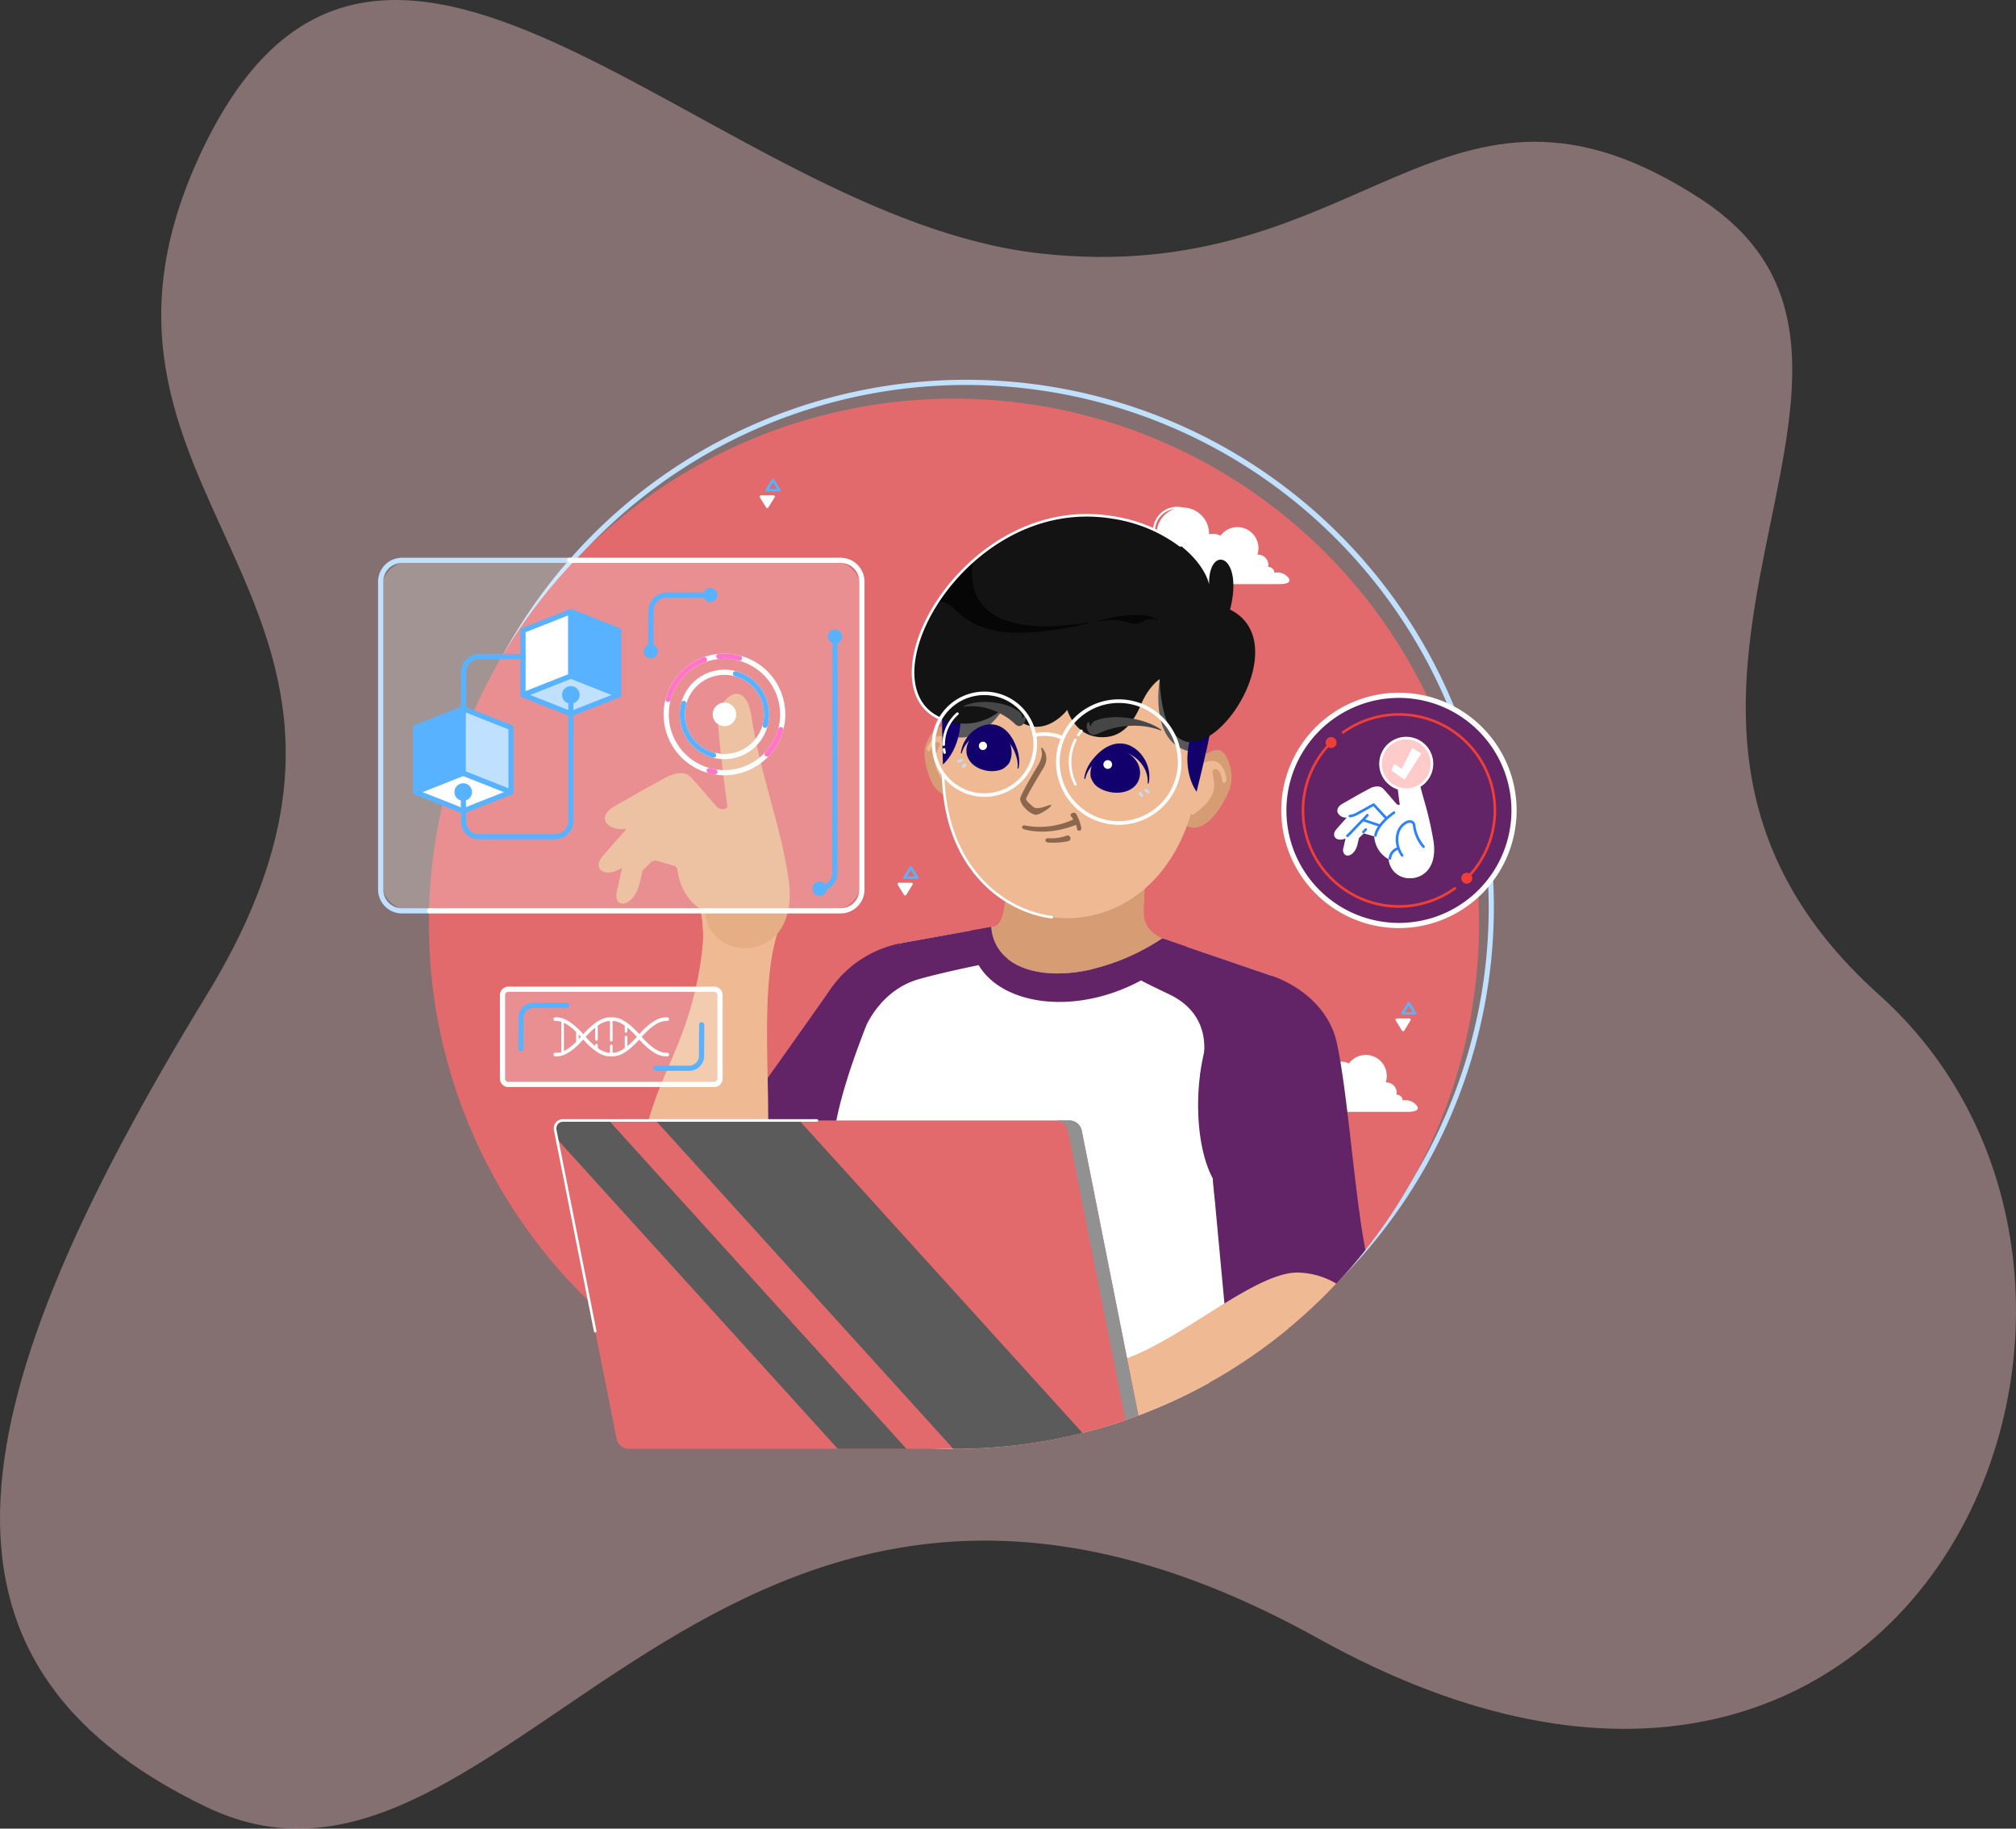 <svg id="pairing" xmlns="http://www.w3.org/2000/svg" width="467.469" height="424.005" viewBox="0 0 467.469 424.005">
  <rect x="0" y="0" width="467.469" height="424.005" fill="#333333" stroke="none"/>
  <path id="Path_18771" data-name="Path 18771" d="M1832.007,237.437c-75.354-8.445-151.563-109.226-193.138-26.077s57.165,104.482,0,198.025-70.318,154.662,0,188.324,117.417-117.073,257.732-39.12,205.45-81.645,130.1-149.2,18.4-145.569-41.36-184.545S1907.361,245.882,1832.007,237.437Z" transform="translate(-1590.937 -178.687)" fill="#fecaca" opacity="0.4"/>
  <g id="Group_17884" data-name="Group 17884" transform="translate(39.499 16.513)">
    <g id="Group_17763" data-name="Group 17763" transform="translate(59.947 71.548)">
      <g id="Group_17718" data-name="Group 17718" transform="translate(2.242 0)">
        <path id="Path_18772" data-name="Path 18772" d="M197.669,325.232A122.356,122.356,0,1,1,320.024,202.877,122.494,122.494,0,0,1,197.669,325.232Zm0-243.512A121.156,121.156,0,1,0,318.827,202.877,121.293,121.293,0,0,0,197.669,81.721Z" transform="translate(-75.315 -80.521)" fill="#bfe1ff"/>
      </g>
      <g id="Group_17719" data-name="Group 17719" transform="translate(0 4.373)">
        <circle id="Ellipse_480" data-name="Ellipse 480" cx="121.755" cy="121.755" r="121.755" fill="#e26a6c"/>
      </g>
    </g>
    <g id="Group_17766" data-name="Group 17766" transform="translate(208.842 100.99)">
      <g id="Group_17764" data-name="Group 17764" transform="translate(29.755 122.382)">
        <path id="Path_18803" data-name="Path 18803" d="M342.359,320.793a5.842,5.842,0,0,1,2.04.365,1.567,1.567,0,0,1,1.162-.515,1.537,1.537,0,0,1,.606.122,2.618,2.618,0,0,1,4.2-1.88,1.544,1.544,0,0,1,.344-.344,3.087,3.087,0,0,1,2.692-4.6h.011a3.394,3.394,0,0,1,2.569-.238,1.541,1.541,0,0,1,.687-.713,5.606,5.606,0,0,1,6.9-6.61,6.073,6.073,0,0,1,5.983,6.073c0,.046,0,.094,0,.14a3.737,3.737,0,0,1,2.656.317,4.866,4.866,0,0,1,8.551,4.386c.05,0,.1-.005.147-.005a2.393,2.393,0,0,1,2.353,2.852l.05,0a1.381,1.381,0,0,1,1.38,1.335,3.424,3.424,0,0,1,.642-.061,3.269,3.269,0,0,1,2.254.852c1.555,1.471-.144,1.854-1.781,1.854H340.56c-1.707,0-4.146.279-2.452-1.5a5.842,5.842,0,0,1,4.251-1.827Zm14.759-7.948a1.6,1.6,0,0,1,.26-.022h.045c-.006-.122-.011-.244-.011-.367a6.075,6.075,0,0,1,4.12-5.753,5.138,5.138,0,0,0-4.518,5.1,5.2,5.2,0,0,0,.1,1.04Zm-5.991,5.482a1.565,1.565,0,0,1,.5-.082,1.447,1.447,0,0,1,.254.021,3.381,3.381,0,0,1,.734-3.734,2.626,2.626,0,0,0-1.489,3.8Z" transform="translate(-337.536 -306.2)" fill="#fff" fill-rule="evenodd"/>
      </g>
      <g id="Group_17765" data-name="Group 17765" transform="translate(0 0)">
        <path id="Path_18804" data-name="Path 18804" d="M298.131,138.879a5.848,5.848,0,0,1,2.04.366,1.568,1.568,0,0,1,1.163-.516,1.524,1.524,0,0,1,.606.122,2.619,2.619,0,0,1,4.2-1.879,1.579,1.579,0,0,1,.344-.345,3.087,3.087,0,0,1,2.693-4.6h.009a3.4,3.4,0,0,1,2.571-.237,1.539,1.539,0,0,1,.686-.712,5.681,5.681,0,0,1-.126-1.19,5.606,5.606,0,0,1,5.6-5.6,5.65,5.65,0,0,1,1.425.182,6.075,6.075,0,0,1,5.983,6.073c0,.047,0,.093,0,.141a3.77,3.77,0,0,1,.916-.114,3.7,3.7,0,0,1,1.74.432,4.864,4.864,0,0,1,8.791,2.873,4.9,4.9,0,0,1-.239,1.512c.048,0,.1,0,.147,0a2.4,2.4,0,0,1,2.4,2.4,2.47,2.47,0,0,1-.042.455h.048a1.383,1.383,0,0,1,1.382,1.335,3.459,3.459,0,0,1,.641-.062,3.255,3.255,0,0,1,2.253.853c1.556,1.471-.144,1.854-1.78,1.854H296.331c-1.707,0-4.145.279-2.452-1.506a5.846,5.846,0,0,1,4.252-1.826Zm14.759-7.949a1.646,1.646,0,0,1,.261-.022h.044c-.007-.122-.012-.244-.012-.369a6.076,6.076,0,0,1,4.12-5.753,5.143,5.143,0,0,0-4.413,6.141Zm-5.991,5.484a1.542,1.542,0,0,1,.5-.083,1.487,1.487,0,0,1,.252.021,3.387,3.387,0,0,1,.735-3.734,2.623,2.623,0,0,0-1.487,3.8Z" transform="translate(-293.307 -124.286)" fill="#fff" fill-rule="evenodd"/>
      </g>
    </g>
    <g id="Group_17827" data-name="Group 17827" transform="translate(88.911 102.666)">
      <g id="Group_17767" data-name="Group 17767" transform="translate(36.972 99.546)">
        <path id="Path_18805" data-name="Path 18805" d="M213.411,274.747a25.761,25.761,0,0,0-16.138,10.5c-6.344,9.137-27.28,38.447-27.28,38.447l44.283.761Z" transform="translate(-169.993 -274.747)" fill="#622466" fill-rule="evenodd"/>
      </g>
      <g id="Group_17768" data-name="Group 17768" transform="translate(99.996 75.673)">
        <path id="Path_18806" data-name="Path 18806" d="M269.806,239.262s-.524,2.567-.973,4.778a73.785,73.785,0,0,0-.381,9.008c-.342,1.845-.687,6.382-3.364,6.289-4.552-.161,2.818,15.745,8.917,17.454,7.05,1.978,21.842-6.172,29.945-10.986,1.019-.605.018-3.418.867-3.809,0,0-3.893-1.482-4.264-5.088s1.009-16.682,1.009-16.682Z" transform="translate(-263.675 -239.262)" fill="#d69d74" fill-rule="evenodd"/>
      </g>
      <g id="Group_17769" data-name="Group 17769" transform="translate(104.149 75.673)">
        <path id="Path_18807" data-name="Path 18807" d="M271.827,239.262s-.524,2.567-.973,4.778a73.79,73.79,0,0,0-.381,9.008c-.147.791-.293,2.076-.625,3.279a65.7,65.7,0,0,0,7.753,6.109,16.476,16.476,0,0,0,14.773,0c2.167-1.224,6.836-5.263,10.15-8.23.127-5.15,1.06-13.98,1.06-13.98Z" transform="translate(-269.848 -239.262)" fill="#d69d74" fill-rule="evenodd"/>
      </g>
      <g id="Group_17770" data-name="Group 17770" transform="translate(64.21 95.748)">
        <path id="Path_18808" data-name="Path 18808" d="M287.41,271.761l25.456,8.716s-21.532,32.478-10.978,60.33l1.2,22.753L298.221,374.8a122.114,122.114,0,0,1-83.9,12.806l.919-9.963-2.773-35.212c-4.817-21.244-1.181-34.007,14.191-69.527l21.021-3.8C248.689,282.171,269.287,283.735,287.41,271.761Z" transform="translate(-210.481 -269.102)" fill="#fff" fill-rule="evenodd"/>
      </g>
      <g id="Group_17771" data-name="Group 17771" transform="translate(72.352 95.748)">
        <path id="Path_18809" data-name="Path 18809" d="M291.371,271.761l25.456,8.716a97.825,97.825,0,0,0-9.272,19.235,26.077,26.077,0,0,0-7.469,3.7c2.895-9.762-.811-15.7-7.24-18.733-3-1.417-6.672-3.21-6.77-3.39-.071-.135-5.169-1.231-10.833-2.411a50.645,50.645,0,0,0,16.128-7.116Zm-68.787,20.471c1.8-4.637,1.382-7.58,3.829-13.3.54-1.263,3.635-4.713,4.209-6.037l21.021-3.8a10.227,10.227,0,0,0,3.948,7.5c-5.465,1.049-14.724,2.919-20.714,4.618C226.248,283.673,222.817,291.67,222.584,292.232Z" transform="translate(-222.584 -269.102)" fill="#622466" fill-rule="evenodd"/>
      </g>
      <g id="Group_17772" data-name="Group 17772" transform="translate(96.671 95.748)">
        <path id="Path_18810" data-name="Path 18810" d="M303.2,271.761l5.566,1.906c-20.407,20.221-51.273,14.682-50-3.717l4.7-.848C264.479,282.171,285.077,283.735,303.2,271.761Z" transform="translate(-258.732 -269.102)" fill="#622466" fill-rule="evenodd"/>
      </g>
      <g id="Group_17773" data-name="Group 17773" transform="translate(143.682 54.732)">
        <path id="Path_18811" data-name="Path 18811" d="M334.28,210.275s3.275-2.591,5.082-2.072,3.33,5.13,2.5,8.256-6.328,13.507-11.622,8.216S334.28,210.275,334.28,210.275Z" transform="translate(-328.612 -208.134)" fill="#d69d74" fill-rule="evenodd"/>
      </g>
      <g id="Group_17774" data-name="Group 17774" transform="translate(146.352 57.274)">
        <path id="Path_18812" data-name="Path 18812" d="M332.9,214.473a.763.763,0,0,0-.287.807.364.364,0,0,0,.543.2h0s-.142,10.062,1.5,8.787,3.333-2.478,4.358-4.85-.632-5.022.231-5.532c.825-.486,1.415.616,1.469.72v0l0,0h0a6.756,6.756,0,0,1,.549,1.989.369.369,0,0,0,.535.336.767.767,0,0,0,.42-.749c0-.011-.373-3.909-2.952-4.253C336.8,211.609,332.907,214.466,332.9,214.473Z" transform="translate(-332.581 -211.913)" fill="#efba93" fill-rule="evenodd"/>
      </g>
      <g id="Group_17775" data-name="Group 17775" transform="translate(85.952 49.324)">
        <path id="Path_18813" data-name="Path 18813" d="M250.265,202.926s-2-2.822-3.557-2.831-3.842,3.3-3.907,5.979,1.88,12.211,7.322,9.241S250.265,202.926,250.265,202.926Z" transform="translate(-242.8 -200.095)" fill="#d69d74" fill-rule="evenodd"/>
      </g>
      <g id="Group_17776" data-name="Group 17776" transform="translate(86.516 51.506)">
        <path id="Path_18814" data-name="Path 18814" d="M251.485,206.862a.632.632,0,0,1,.04.708.3.3,0,0,1-.478.035h0s-2.233,8.031-3.237,6.636a10.034,10.034,0,0,1-2.332-4.87c-.261-2.123,1.672-3.845,1.1-4.451-.542-.579-1.267.16-1.333.229l0,0v0h0a5.6,5.6,0,0,0-.9,1.452.306.306,0,0,1-.5.143.633.633,0,0,1-.159-.693c0-.008,1.206-3.021,3.338-2.693C249.053,203.677,251.478,206.853,251.485,206.862Z" transform="translate(-243.637 -203.339)" fill="#efba93" fill-rule="evenodd"/>
      </g>
      <g id="Group_17777" data-name="Group 17777" transform="translate(90.045 6.217)">
        <path id="Path_18815" data-name="Path 18815" d="M284.361,136.281c-38.063-3.49-35.854,28.593-35.226,54.336.975,40.076,48.657,45.194,58.117,6.238C313.327,171.831,322.294,140.948,284.361,136.281Z" transform="translate(-248.883 -136.019)" fill="#efba93" fill-rule="evenodd"/>
      </g>
      <g id="Group_17778" data-name="Group 17778" transform="translate(90.046 38.5)">
        <path id="Path_18816" data-name="Path 18816" d="M249.006,186.883c-.131,3.074-.142,6.2-.1,9.316a12.6,12.6,0,0,0,1.306.57c7.868,2.936,13.158-6.593,13.158-6.593l1.452-3.881s-10.253.426-15.813.588Zm61.072,13.834c.511-2.3.984-4.608,1.386-6.9a48.048,48.048,0,0,0-6.439-7.57l-5.693-2.241s-2.952,16.6,9.18,16.785A11.5,11.5,0,0,0,310.078,200.717Z" transform="translate(-248.884 -184.006)" fill="#58575a" fill-rule="evenodd"/>
      </g>
      <g id="Group_17779" data-name="Group 17779" transform="translate(90.045 8.725)">
        <path id="Path_18817" data-name="Path 18817" d="M307.9,195.419c.831-3.39,1.746-7.168,2.5-10.651,5.048-23.362,5.227-40.82-26.314-44.7-31.643-2.9-35.173,14.2-35.2,38.1,0,3.563.09,7.449.181,10.939h0s4.121-3.354,4.114-10.853c0,0,7.86.9,6-12.336s14.84-12.4,23.367-11.482,25.026,3.638,20.4,16.18,3.245,13.328,3.245,13.328c-1.6,7.327,1.715,11.48,1.715,11.48Z" transform="translate(-248.883 -139.747)" fill="#12006c" fill-rule="evenodd"/>
      </g>
      <g id="Group_17780" data-name="Group 17780" transform="translate(83.306 0.296)">
        <path id="Path_18818" data-name="Path 18818" d="M296.048,165.225s-2.465,1.522-4.295,5.817-4.55,8.164-10.029,7.575-7.1-6.285-7.1-6.285-6.946,9.3-14.534-.741a12.818,12.818,0,0,1-11.345,3.759c-24.526-3.55.018-53.666,36.429-47.629,14,2.321,21.15,10.467,22.337,15.5-.162-9.35,8.147-7.1,4.87,5.869C331.5,158.6,297.485,202,296.048,165.225Z" transform="translate(-238.867 -127.218)" fill="#131313" fill-rule="evenodd"/>
      </g>
      <g id="Group_17781" data-name="Group 17781" transform="translate(88.919 10.797)">
        <path id="Path_18819" data-name="Path 18819" d="M255.518,142.827c-1,5.677-.457,18.261,25.439,14.562l.612-.088c.443-.066.684-.1.654.042l0,0v0a.1.1,0,0,1-.112.069h0c-.138.048-.4.109-.819.2l-.324.073a86.319,86.319,0,0,1-9.431,1.571,46.654,46.654,0,0,1-7.767.243,21.021,21.021,0,0,1-7.322-1.722,15.836,15.836,0,0,1-4.253-2.8l-.488-.453h0c-1.679-1.559-2.484-2.306-4.495-2.06a47.011,47.011,0,0,1,8.308-9.644Zm29.174,13.985c.024-.007,8.921-2.836,13.653-.357a.1.1,0,0,1-.081.174h0a3.869,3.869,0,0,0-3.356.254c-1.226.881-2.207.62-3.505.276-.3-.079-.627-.165-.964-.24a12.86,12.86,0,0,0-2.911-.3,11.364,11.364,0,0,0-2.774.373h-.009a.1.1,0,0,1-.053-.183Z" transform="translate(-247.21 -142.827)" fill="#060606" fill-rule="evenodd"/>
      </g>
      <g id="Group_17802" data-name="Group 17802" transform="translate(93.515 43.579)">
        <g id="Group_17782" data-name="Group 17782" transform="translate(14.607 10.599)">
          <path id="Path_18820" data-name="Path 18820" d="M281.391,211.6a.6.6,0,0,1-.071.174l-.186.306,0,.008h0c-.952,1.571-3.987,6.6-4,7.155.021.4,1.472,1.635,1.79,1.876.732.555,2.532-.1,3.177-.337,2.793-1.013-1.79,2.416-2.9,2.076a4.907,4.907,0,0,1-2.1-1.328,4.2,4.2,0,0,1-1.343-2.256c-.04-.785,3.066-6.088,4.137-7.806,1.007-1.7,1.036-2.817.832-3.479-.138-.451-.124-1.117.461-.26A3.721,3.721,0,0,1,281.391,211.6Z" transform="translate(-275.754 -207.31)" fill="#8a674d" fill-rule="evenodd"/>
        </g>
        <g id="Group_17783" data-name="Group 17783" transform="translate(30.062 3.531)">
          <path id="Path_18821" data-name="Path 18821" d="M299.375,198.175a1.36,1.36,0,0,0,.291.816,1.7,1.7,0,0,1,1.178-1.421c4.566-1.736,11.842-.316,15.177,2.172h0a.1.1,0,0,1,.033.1.077.077,0,0,1-.1.051,17.685,17.685,0,0,0-7.114-1.083,19.194,19.194,0,0,0-7.35,1.736,2.662,2.662,0,0,1-1.177.385,1.353,1.353,0,0,1-1.21-.756,2.68,2.68,0,0,1-.258-.554,2.109,2.109,0,0,1-.077-1.079.96.96,0,0,1,.262-.551.19.19,0,0,1,.032-.015l0,0h0a.242.242,0,0,1,.309.186h0Z" transform="translate(-298.727 -196.803)" fill="#464646" fill-rule="evenodd"/>
        </g>
        <g id="Group_17784" data-name="Group 17784" transform="translate(1.491)">
          <path id="Path_18822" data-name="Path 18822" d="M270.289,194.759a1.351,1.351,0,0,1-.417.695,1.66,1.66,0,0,0-.651-1.582c-3.36-2.63-9.634-2.929-12.914-1.359h0a.1.1,0,0,0-.049.085.067.067,0,0,0,.073.07,13.255,13.255,0,0,1,6.065.576,15.252,15.252,0,0,1,5.64,3.25,2.152,2.152,0,0,0,.88.62,1.09,1.09,0,0,0,1.158-.433,2.7,2.7,0,0,0,.334-.457,2.282,2.282,0,0,0,.3-.987.976.976,0,0,0-.095-.568.1.1,0,0,0-.023-.022l0,0h0c-.182-.126-.293.1-.293.1h0Z" transform="translate(-256.258 -191.555)" fill="#464646" fill-rule="evenodd"/>
        </g>
        <g id="Group_17785" data-name="Group 17785" transform="translate(29.494 9.628)">
          <path id="Path_18823" data-name="Path 18823" d="M299.677,209.774c1.914-2.453,3.885-3.6,5.7-3.853a5.716,5.716,0,0,1,3.459.615,7.444,7.444,0,0,1,2.618,2.347,7.932,7.932,0,0,1,1.371,6.189.116.116,0,0,1-.139.085.118.118,0,0,1-.092-.122,6.6,6.6,0,0,0-1.376-4.359,7.421,7.421,0,0,0-2.864-2.347,6.16,6.16,0,0,0-3.8-.443,8.941,8.941,0,0,0-4.871,3.132,7.49,7.49,0,0,0-.992,1.448h0a6.228,6.228,0,0,0-.575,1.543.118.118,0,0,1-.231-.04,7.559,7.559,0,0,1,.581-2.147A9.221,9.221,0,0,1,299.677,209.774Z" transform="translate(-297.883 -205.866)" fill="#12006c" fill-rule="evenodd"/>
        </g>
        <g id="Group_17786" data-name="Group 17786" transform="translate(30.896 11.017)">
          <path id="Path_18824" data-name="Path 18824" d="M301.661,209.518c.3-.34.611-.646.916-.928a6.325,6.325,0,0,1,3.906-.568c3.194.533,5.414,3.237,4.961,6.042-.754,4.667-7.3,4.818-10.252,2.172a5.271,5.271,0,0,1-1.149-1.966A5.773,5.773,0,0,1,301.661,209.518Z" transform="translate(-299.966 -207.931)" fill="#12006c" fill-rule="evenodd"/>
        </g>
        <g id="Group_17789" data-name="Group 17789" transform="translate(42.187 20.137)">
          <g id="Group_17787" data-name="Group 17787" transform="translate(1.27)">
            <path id="Path_18825" data-name="Path 18825" d="M319.553,222.548a.312.312,0,0,1-.127-.028,1.912,1.912,0,0,1-.732-.56.3.3,0,0,1,.486-.35,1.4,1.4,0,0,0,.5.365.3.3,0,0,1,.147.4A.3.3,0,0,1,319.553,222.548Z" transform="translate(-318.638 -221.487)" fill="#bfe1ff"/>
          </g>
          <g id="Group_17788" data-name="Group 17788" transform="translate(0 0.755)">
            <path id="Path_18826" data-name="Path 18826" d="M317.374,223.72a.3.3,0,0,1-.213-.088,1.526,1.526,0,0,1-.4-.649.3.3,0,0,1,.58-.151.984.984,0,0,0,.248.375.3.3,0,0,1-.212.513Z" transform="translate(-316.75 -222.609)" fill="#bfe1ff"/>
          </g>
        </g>
        <g id="Group_17790" data-name="Group 17790" transform="translate(33.934 13.499)">
          <path id="Path_18827" data-name="Path 18827" d="M305.545,211.622a1.009,1.009,0,1,1-1.06.94A1,1,0,0,1,305.545,211.622Z" transform="translate(-304.483 -211.62)" fill="#fff" fill-rule="evenodd"/>
        </g>
        <g id="Group_17797" data-name="Group 17797" transform="translate(0 5.199)">
          <g id="Group_17791" data-name="Group 17791" transform="translate(0.882)">
            <path id="Path_18828" data-name="Path 18828" d="M264.579,199.845c1.51.78,2.885,2.425,3.823,5.239a9.254,9.254,0,0,1,.446,2.231,7.565,7.565,0,0,1-.135,2.131.108.108,0,0,1-.213-.035,6.2,6.2,0,0,0-.04-1.579,7.482,7.482,0,0,0-.435-1.62,8.421,8.421,0,0,0-3.313-4.329,5.461,5.461,0,0,0-3.448-.749,6.735,6.735,0,0,0-3.2,1.269,6.387,6.387,0,0,0-2.5,3.553.109.109,0,0,1-.213-.037,7.757,7.757,0,0,1,3.043-5.22,6.787,6.787,0,0,1,2.984-1.343A5.07,5.07,0,0,1,264.579,199.845Z" transform="translate(-255.352 -199.283)" fill="#12006c" fill-rule="evenodd"/>
          </g>
          <g id="Group_17792" data-name="Group 17792" transform="translate(2.169 1.199)">
            <path id="Path_18829" data-name="Path 18829" d="M267.219,203.968c-.164-.4-.34-.774-.524-1.123a5.692,5.692,0,0,0-3.237-1.7,5.183,5.183,0,0,0-6.127,4c-.736,4.479,4.924,6.6,8.291,5.087a4.972,4.972,0,0,0,1.588-1.444A5.753,5.753,0,0,0,267.219,203.968Z" transform="translate(-257.266 -201.065)" fill="#12006c" fill-rule="evenodd"/>
          </g>
          <g id="Group_17795" data-name="Group 17795" transform="translate(0 8.003)">
            <g id="Group_17793" data-name="Group 17793">
              <path id="Path_18830" data-name="Path 18830" d="M254.341,212.012a.3.3,0,0,1-.033-.6,1.22,1.22,0,0,0,.528-.177.3.3,0,0,1,.358.48,1.747,1.747,0,0,1-.818.293Z" transform="translate(-254.041 -211.18)" fill="#bfe1ff"/>
            </g>
            <g id="Group_17794" data-name="Group 17794" transform="translate(1.12 1.074)">
              <path id="Path_18831" data-name="Path 18831" d="M256.007,213.74a.3.3,0,0,1-.139-.566.927.927,0,0,0,.322-.262.3.3,0,0,1,.413-.088.294.294,0,0,1,.092.408,1.417,1.417,0,0,1-.55.474A.3.3,0,0,1,256.007,213.74Z" transform="translate(-255.706 -212.776)" fill="#bfe1ff"/>
            </g>
          </g>
          <g id="Group_17796" data-name="Group 17796" transform="translate(5.052 4.02)">
            <path id="Path_18832" data-name="Path 18832" d="M262.565,205.261a.952.952,0,0,1,.874,1.029.962.962,0,0,1-1.011.9.95.95,0,0,1-.874-1.028A.963.963,0,0,1,262.565,205.261Z" transform="translate(-261.551 -205.259)" fill="#fff" fill-rule="evenodd"/>
          </g>
        </g>
        <g id="Group_17801" data-name="Group 17801" transform="translate(15.068 25.687)">
          <g id="Group_17798" data-name="Group 17798" transform="translate(5.418 5.274)">
            <path id="Path_18833" data-name="Path 18833" d="M289.8,238.894a.681.681,0,0,0,.487-.809.648.648,0,0,0-.785-.489,10.683,10.683,0,0,1-4.347.622c-.857-.056-.893.936-.038.992A17.215,17.215,0,0,0,289.8,238.894Z" transform="translate(-284.492 -237.577)" fill="#8a674d" fill-rule="evenodd"/>
          </g>
          <g id="Group_17799" data-name="Group 17799" transform="translate(0 1.367)">
            <path id="Path_18834" data-name="Path 18834" d="M289.109,233.14a.789.789,0,0,0,.327-.962.584.584,0,0,0-.832-.338,18.7,18.7,0,0,1-11.511,1.524c-.816-.148-.9.762-.082.909C283.043,235.895,289.093,233.148,289.109,233.14Z" transform="translate(-276.439 -231.769)" fill="#8a674d" fill-rule="evenodd"/>
          </g>
          <g id="Group_17800" data-name="Group 17800" transform="translate(11.25)">
            <path id="Path_18835" data-name="Path 18835" d="M294.419,229.965a.719.719,0,0,0-.877-.146c-.33.154-.472.467-.318.7a6.385,6.385,0,0,1,1.465,3.012c.114.64,1.08.409.965-.229A10,10,0,0,0,294.419,229.965Z" transform="translate(-293.162 -229.737)" fill="#8a674d" fill-rule="evenodd"/>
          </g>
        </g>
      </g>
      <g id="Group_17803" data-name="Group 17803" transform="translate(149.41 107.124)">
        <path id="Path_18836" data-name="Path 18836" d="M338.4,373.241l19.657-5.478a122.639,122.639,0,0,0,17.859-18.225c-2.545-13.11-4.03-35.845-6.577-47.795s-15.029-15.732-15.029-15.732c-17.642.661-20.645,34.3-13.789,46.925l2.705,29Z" transform="translate(-337.126 -286.011)" fill="#622466" fill-rule="evenodd"/>
      </g>
      <g id="Group_17809" data-name="Group 17809" transform="translate(87.63 41.152)">
        <g id="Group_17804" data-name="Group 17804">
          <path id="Path_18837" data-name="Path 18837" d="M257.524,212.384h0c-.381,0-.768-.018-1.156-.055a12.205,12.205,0,1,1,1.156.055Zm-.028-23.6a11.389,11.389,0,1,0,1.08.051Q258.033,188.79,257.5,188.789Z" transform="translate(-245.294 -187.948)" fill="#fff"/>
        </g>
        <g id="Group_17805" data-name="Group 17805" transform="translate(28.832 1.823)">
          <path id="Path_18838" data-name="Path 18838" d="M302.716,219.752h0c-.457,0-.922-.022-1.378-.065a14.547,14.547,0,0,1,1.343-29.03c.457,0,.921.022,1.379.065a14.547,14.547,0,0,1-1.345,29.03Zm-.034-28.256a13.708,13.708,0,0,0-1.265,27.355c.431.041.868.061,1.3.061a13.708,13.708,0,0,0,1.266-27.355C303.549,191.517,303.114,191.5,302.682,191.5Z" transform="translate(-288.151 -190.657)" fill="#fff"/>
        </g>
        <g id="Group_17806" data-name="Group 17806" transform="translate(23.416 9.46)">
          <path id="Path_18839" data-name="Path 18839" d="M287.016,203.732a.427.427,0,0,1-.17-.036,9.813,9.813,0,0,0-6.23-.587.419.419,0,1,1-.193-.816,10.662,10.662,0,0,1,6.765.636.42.42,0,0,1-.172.8Z" transform="translate(-280.1 -202.01)" fill="#fff"/>
        </g>
        <g id="Group_17807" data-name="Group 17807" transform="translate(31.784 8.829)">
          <path id="Path_18840" data-name="Path 18840" d="M294.083,214.07a.3.3,0,0,1-.267-.163,11.61,11.61,0,0,1-.007-10.577.3.3,0,1,1,.533.273,11.026,11.026,0,0,0,.007,10.03.3.3,0,0,1-.266.437Zm.66-11.439a.311.311,0,0,1-.166-.05.3.3,0,0,1-.081-.417,11.609,11.609,0,0,1,.738-.985.3.3,0,0,1,.461.385,11.267,11.267,0,0,0-.7.934A.3.3,0,0,1,294.743,202.631Z" transform="translate(-292.538 -201.072)" fill="#fff"/>
        </g>
        <g id="Group_17808" data-name="Group 17808" transform="translate(2.485 4.856)">
          <path id="Path_18841" data-name="Path 18841" d="M249.488,204.78a.3.3,0,0,1-.292-.237q-.082-.38-.131-.77a.3.3,0,0,1,.26-.336.306.306,0,0,1,.336.26q.046.365.121.721a.3.3,0,0,1-.23.355A.25.25,0,0,1,249.488,204.78Zm-.2-1.855a.3.3,0,0,1-.3-.3,9.578,9.578,0,0,1,.042-1.01,9.693,9.693,0,0,1,3.241-6.378.3.3,0,1,1,.4.45,9.092,9.092,0,0,0-3.039,5.983,8.961,8.961,0,0,0-.04.949.3.3,0,0,1-.3.3Z" transform="translate(-248.988 -195.166)" fill="#fff"/>
        </g>
      </g>
      <g id="Group_17810" data-name="Group 17810" transform="translate(20.024 90.917)">
        <path id="Path_18842" data-name="Path 18842" d="M158.605,261.92a29.559,29.559,0,0,1,.735,9.036c-2.668,24.1-11.675,29.68-14.4,49.5-1.14,8.3,4.785,19.872,8.242,23.977s12.888,1.5,18.745-11.9-.964-47.282,4.844-64.732Z" transform="translate(-144.801 -261.92)" fill="#efba93" fill-rule="evenodd"/>
      </g>
      <g id="Group_17811" data-name="Group 17811" transform="translate(33.828 90.917)">
        <path id="Path_18843" data-name="Path 18843" d="M165.32,261.92a29.559,29.559,0,0,1,.735,9.036c-.061.549-.126,1.085-.194,1.615,3.2,2.369,8.323,4.035,13.888-2.451a7.57,7.57,0,0,0,1.693-2.988Z" transform="translate(-165.32 -261.92)" fill="#efba93" fill-rule="evenodd"/>
      </g>
      <g id="Group_17814" data-name="Group 17814" transform="translate(10.403 41.707)">
        <g id="Group_17812" data-name="Group 17812">
          <path id="Path_18844" data-name="Path 18844" d="M137.039,220.046c-1.39,1.558-4.54,5.095-5.562,6.281-2.719,3.16.705,5.321,4.481,2.716-.135.611-.877,3.971-1.239,5.56-.957,4.2,3.956,3.79,5.28-1.947l.684-2.942,2.552-2.46,5.472,1.6c.616,7.993,6.555,10.458,6.555,10.458,0,.142.013.284.024.426.9,11.516,22.2,12.044,19.247-8.054-1.89-12.87-6.522-23.922-8.609-37.693-1.429-9.43-8.012-4.269-7.747,1.353.245,5.227,2.151,19.368,2.151,19.368.121.908-1.568,1.107-2.366.307s-4.274-5.073-6.181-7.011-5.472.031-5.472.031l-5.011,2.736s-4.927,2.828-7.15,4.084C129.931,217.238,132.264,220.726,137.039,220.046Z" transform="translate(-130.499 -188.773)" fill="#e6ae84" fill-rule="evenodd"/>
        </g>
        <g id="Group_17813" data-name="Group 17813" transform="translate(5.159 25.76)">
          <path id="Path_18845" data-name="Path 18845" d="M157.775,252.14h-.022a.3.3,0,0,1-.279-.319,5.593,5.593,0,0,1,3.858-4.781,11.591,11.591,0,0,1-.324-6.356,8.15,8.15,0,0,1,3.6-5.2,3.683,3.683,0,0,1,3.235-.559,2.229,2.229,0,0,1,1.2,1.427c.127,5.3,4.2,9.908,4.236,9.954a.3.3,0,0,1-.448.4c-.173-.194-4.254-4.817-4.38-10.274h0a1.693,1.693,0,0,0-.856-.96,3.207,3.207,0,0,0-2.693.534,7.545,7.545,0,0,0-3.315,4.82,12.167,12.167,0,0,0,2,9.513.3.3,0,0,1-.5.328,15.639,15.639,0,0,1-1.563-3.06,4.894,4.894,0,0,0-3.457,4.256A.3.3,0,0,1,157.775,252.14Zm-19.306-10.268a.3.3,0,0,1-.2-.521c.012-.011,1.284-1.181,2.49-2.507s4.432-4.585,4.555-4.71l1.995-2.149a.3.3,0,0,1,.441.408l-1.682,1.811,7.141,2.374a22.5,22.5,0,0,1,2.609-2.877l-5.49-5.963c-1.125.62-6.518,3.593-7.728,4.254a8.272,8.272,0,0,1-3.027.883.3.3,0,0,1-.32-.277.3.3,0,0,1,.278-.32,7.815,7.815,0,0,0,2.782-.811c1.353-.738,7.932-4.365,7.932-4.365a.3.3,0,0,1,.365.059l5.648,6.136a38.759,38.759,0,0,1,6.554-4.655.3.3,0,0,1,.3.521c-10.931,6.3-11.59,12.191-11.6,12.249a.3.3,0,0,1-.324.271.3.3,0,0,1-.271-.326,9.806,9.806,0,0,1,1.917-4.269l-7.227-2.4c-.627.634-3.337,3.383-4.411,4.563-1.224,1.348-2.517,2.534-2.529,2.546A.3.3,0,0,1,138.468,241.872Zm7.277-1.788a.3.3,0,0,1-.215-.508l1.074-1.108a.3.3,0,1,1,.43.416l-1.073,1.109A.3.3,0,0,1,145.745,240.084Z" transform="translate(-138.168 -227.064)" fill="#e6ae84"/>
        </g>
      </g>
      <g id="Group_17815" data-name="Group 17815" transform="translate(126.887 175.891)">
        <path id="Path_18846" data-name="Path 18846" d="M358.213,390.786a18.158,18.158,0,0,0-8.516-2.542c-11.207-.659-32.087,20.232-46.05,21.267l1.488,14.3A121.772,121.772,0,0,0,358.213,390.786Z" transform="translate(-303.647 -388.229)" fill="#efba93" fill-rule="evenodd"/>
      </g>
      <g id="Group_17816" data-name="Group 17816" transform="translate(0.3 140.623)">
        <path id="Path_18847" data-name="Path 18847" d="M117.36,335.806H234.855a2.941,2.941,0,0,1,2.742,2.287l13.153,66.119a121.4,121.4,0,0,1-41.137,7.715v.01H132.5a2.941,2.941,0,0,1-2.742-2.287l-14.235-71.557A1.826,1.826,0,0,1,117.36,335.806Z" transform="translate(-115.482 -335.806)" fill="#e26a6c" fill-rule="evenodd"/>
      </g>
      <g id="Group_17817" data-name="Group 17817" transform="translate(116.47 140.623)">
        <path id="Path_18848" data-name="Path 18848" d="M290.9,338.093l12.918,64.938.45,2.258q1.5-.519,2.988-1.076l-13.153-66.119a2.941,2.941,0,0,0-2.742-2.287h-3.2A2.939,2.939,0,0,1,290.9,338.093Z" transform="translate(-288.162 -335.806)" fill="#919191" fill-rule="evenodd"/>
      </g>
      <g id="Group_17825" data-name="Group 17825" transform="translate(0.3 140.623)">
        <g id="Group_17820" data-name="Group 17820">
          <g id="Group_17818" data-name="Group 17818">
            <path id="Path_18849" data-name="Path 18849" d="M117.36,335.806h10.594l69.007,76.132H181.033l-65.1-71.827-.4-2.018A1.826,1.826,0,0,1,117.36,335.806Z" transform="translate(-115.482 -335.806)" fill="#5b5b5b" fill-rule="evenodd"/>
          </g>
          <g id="Group_17819" data-name="Group 17819" transform="translate(23.331)">
            <path id="Path_18850" data-name="Path 18850" d="M150.162,335.806h33.3l65.675,72.457a122.046,122.046,0,0,1-28.177,3.665v.01H219.17Z" transform="translate(-150.162 -335.806)" fill="#5b5b5b" fill-rule="evenodd"/>
          </g>
        </g>
      </g>
      <g id="Group_17826" data-name="Group 17826" transform="translate(0 0)">
        <path id="Path_18854" data-name="Path 18854" d="M124.647,316.567a.3.3,0,0,1-.293-.242l-9.266-46.579a2.22,2.22,0,0,1,.427-1.88,2.148,2.148,0,0,1,1.7-.766h58.834a.3.3,0,0,1,0,.6H117.214a1.557,1.557,0,0,0-1.237.547,1.632,1.632,0,0,0-.3,1.382l9.266,46.578a.3.3,0,0,1-.235.354A.359.359,0,0,1,124.647,316.567Zm105.83-96.007a.265.265,0,0,1-.04,0c-12.286-1.662-24.907-12.5-25.4-32.957l-.011-.489a.3.3,0,0,1,.292-.307.284.284,0,0,1,.305.293l.013.488c.488,20.108,12.85,30.751,24.885,32.379a.3.3,0,0,1-.04.6ZM204.63,174.522a.293.293,0,0,1-.119-.025c-5.893-2.55-7.921-9.141-5.421-17.63,4.372-14.848,22.652-33.392,45.607-29.586a35.028,35.028,0,0,1,15.812,6.557.3.3,0,0,1-.369.473,34.426,34.426,0,0,0-15.541-6.438c-22.611-3.751-40.624,14.528-44.933,29.164-2.405,8.17-.505,14.493,5.083,16.911a.3.3,0,0,1-.118.575Z" transform="translate(-115.036 -126.777)" fill="#fff"/>
      </g>
    </g>
    <g id="Group_17828" data-name="Group 17828" transform="translate(48.767 113.41)" opacity="0.25">
      <path id="Rectangle_4718" data-name="Rectangle 4718" d="M7.363,0h96.87A7.363,7.363,0,0,1,111.6,7.363V73.915a7.363,7.363,0,0,1-7.363,7.363H7.365A7.365,7.365,0,0,1,0,73.913V7.363A7.363,7.363,0,0,1,7.363,0Z" transform="translate(0 0)" fill="#fff"/>
    </g>
    <g id="Group_17829" data-name="Group 17829" transform="translate(48.168 112.81)">
      <path id="Path_18855" data-name="Path 18855" d="M66.427,224.333h-6.4a5.56,5.56,0,0,1-5.554-5.554V147.409a5.56,5.56,0,0,1,5.554-5.553H98.911a.6.6,0,0,1,0,1.2H60.027a4.36,4.36,0,0,0-4.355,4.354V218.78a4.36,4.36,0,0,0,4.355,4.355h6.4a.6.6,0,1,1,0,1.2Z" transform="translate(-54.473 -141.856)" fill="#bfe1ff"/>
    </g>
    <g id="Group_17835" data-name="Group 17835" transform="translate(114.378 135.024)">
      <g id="Group_17830" data-name="Group 17830" transform="translate(11.38 11.383)">
        <path id="Path_18856" data-name="Path 18856" d="M172.536,197.252a2.728,2.728,0,1,0-2.729-2.729A2.734,2.734,0,0,0,172.536,197.252Z" transform="translate(-169.807 -191.795)" fill="#fff" fill-rule="evenodd"/>
      </g>
      <g id="Group_17831" data-name="Group 17831" transform="translate(3.739 3.742)">
        <path id="Path_18857" data-name="Path 18857" d="M168.819,201.176a10.369,10.369,0,1,1,10.369-10.37A10.382,10.382,0,0,1,168.819,201.176Zm0-19.541a9.171,9.171,0,1,0,9.17,9.171A9.181,9.181,0,0,0,168.819,181.635Z" transform="translate(-158.449 -180.437)" fill="#fff"/>
      </g>
      <g id="Group_17832" data-name="Group 17832" transform="translate(3.737 4.073)">
        <path id="Path_18858" data-name="Path 18858" d="M166.288,201.005a.582.582,0,0,1-.155-.021,10.383,10.383,0,0,1-7.333-12.7.6.6,0,1,1,1.158.311,9.183,9.183,0,0,0,6.485,11.233.6.6,0,0,1-.155,1.179Zm11.967-6.909a.634.634,0,0,1-.156-.02.6.6,0,0,1-.423-.735,9.182,9.182,0,0,0-6.486-11.232.6.6,0,0,1,.31-1.158,10.382,10.382,0,0,1,7.333,12.7A.6.6,0,0,1,178.255,194.1Z" transform="translate(-158.446 -180.929)" fill="#59b2ff"/>
      </g>
      <g id="Group_17833" data-name="Group 17833" transform="translate(0 0.003)">
        <path id="Path_18859" data-name="Path 18859" d="M167,203.095a14.107,14.107,0,1,1,14.106-14.106A14.123,14.123,0,0,1,167,203.095Zm0-27.016a12.909,12.909,0,1,0,12.908,12.91A12.925,12.925,0,0,0,167,176.079Z" transform="translate(-152.891 -174.88)" fill="#fff"/>
      </g>
      <g id="Group_17834" data-name="Group 17834" transform="translate(0.46)">
        <path id="Path_18860" data-name="Path 18860" d="M165.015,202.914a.56.56,0,0,1-.1-.009c-.451-.075-.9-.174-1.345-.291a.6.6,0,1,1,.31-1.158c.4.108.818.2,1.232.267a.6.6,0,0,1-.1,1.191Zm12.105-4.132a.6.6,0,0,1-.439-1.008,12.942,12.942,0,0,0,3.011-5.447.6.6,0,0,1,1.158.311,14.135,14.135,0,0,1-3.291,5.953A.6.6,0,0,1,177.121,198.782ZM154.174,186.09a.607.607,0,0,1-.155-.02.6.6,0,0,1-.424-.735,14.136,14.136,0,0,1,8.789-9.6.6.6,0,0,1,.412,1.127,12.936,12.936,0,0,0-8.043,8.787A.6.6,0,0,1,154.174,186.09Zm16.545-9.552a.572.572,0,0,1-.155-.021,12.9,12.9,0,0,0-4.616-.379.6.6,0,0,1-.117-1.193,14.053,14.053,0,0,1,5.044.414.6.6,0,0,1-.155,1.179Z" transform="translate(-153.574 -174.875)" fill="#ff75ca"/>
      </g>
    </g>
    <g id="Group_17836" data-name="Group 17836" transform="translate(59.524 112.81)">
      <path id="Path_18861" data-name="Path 18861" d="M167.239,224.333H71.951a.6.6,0,0,1,0-1.2h95.288a4.359,4.359,0,0,0,4.355-4.355V147.409a4.359,4.359,0,0,0-4.355-4.354h-62.8a.6.6,0,1,1,0-1.2h62.8a5.559,5.559,0,0,1,5.553,5.553V218.78A5.56,5.56,0,0,1,167.239,224.333Z" transform="translate(-71.353 -141.856)" fill="#fff"/>
    </g>
    <g id="Group_17848" data-name="Group 17848" transform="translate(56.224 124.685)">
      <g id="Group_17840" data-name="Group 17840" transform="translate(0 22.527)">
        <g id="Group_17837" data-name="Group 17837" transform="translate(0 14.941)">
          <path id="Path_18862" data-name="Path 18862" d="M78.425,224.86l11.088-4.385-11.088-4.384-11.087,4.384Z" transform="translate(-66.739 -215.492)" fill="#fff" fill-rule="evenodd"/>
          <path id="Path_18863" data-name="Path 18863" d="M78.134,225.168a.589.589,0,0,1-.219-.042l-11.089-4.384a.6.6,0,0,1,0-1.117l11.089-4.383a.6.6,0,0,1,.441,0l11.087,4.383a.6.6,0,0,1,0,1.117l-11.087,4.384A.6.6,0,0,1,78.134,225.168Zm-9.457-4.984,9.457,3.74,9.458-3.74-9.458-3.739Z" transform="translate(-66.448 -215.201)" fill="#59b2ff"/>
        </g>
        <g id="Group_17838" data-name="Group 17838">
          <path id="Path_18864" data-name="Path 18864" d="M67.337,213.207l11.087-4.384v-14.94l-11.087,4.384Z" transform="translate(-66.739 -193.283)" fill="#59b2ff" fill-rule="evenodd"/>
          <path id="Path_18865" data-name="Path 18865" d="M67.046,213.515a.6.6,0,0,1-.6-.6V197.975a.6.6,0,0,1,.377-.558l11.089-4.384a.6.6,0,0,1,.819.558v14.94a.6.6,0,0,1-.378.558l-11.088,4.385A.619.619,0,0,1,67.046,213.515Zm.6-15.131v13.651l9.889-3.91V194.473Z" transform="translate(-66.448 -192.992)" fill="#59b2ff"/>
        </g>
        <g id="Group_17839" data-name="Group 17839" transform="translate(11.088)">
          <path id="Path_18866" data-name="Path 18866" d="M94.906,213.207l-11.088-4.384v-14.94l11.088,4.384Z" transform="translate(-83.22 -193.283)" fill="#bfe1ff" fill-rule="evenodd"/>
          <path id="Path_18867" data-name="Path 18867" d="M94.615,213.515a.612.612,0,0,1-.22-.04l-11.087-4.385a.6.6,0,0,1-.379-.558v-14.94a.6.6,0,0,1,.82-.558l11.086,4.384a.6.6,0,0,1,.379.558v14.941a.6.6,0,0,1-.6.6Zm-10.487-5.391,9.889,3.91V198.383l-9.889-3.911Z" transform="translate(-82.929 -192.992)" fill="#59b2ff"/>
        </g>
      </g>
      <g id="Group_17844" data-name="Group 17844" transform="translate(24.955 0)">
        <g id="Group_17841" data-name="Group 17841" transform="translate(0 14.94)">
          <path id="Path_18868" data-name="Path 18868" d="M115.52,191.374l11.088-4.385-11.088-4.384-11.087,4.384Z" transform="translate(-103.834 -182.006)" fill="#bfe1ff" fill-rule="evenodd"/>
          <path id="Path_18869" data-name="Path 18869" d="M115.229,191.682a.607.607,0,0,1-.22-.041l-11.088-4.385a.6.6,0,0,1,0-1.115l11.088-4.384a.6.6,0,0,1,.441,0l11.088,4.384a.6.6,0,0,1,0,1.115l-11.088,4.385A.6.6,0,0,1,115.229,191.682Zm-9.456-4.984,9.456,3.74,9.458-3.74-9.458-3.738Z" transform="translate(-103.543 -181.715)" fill="#59b2ff"/>
        </g>
        <g id="Group_17842" data-name="Group 17842">
          <path id="Path_18870" data-name="Path 18870" d="M104.433,179.722l11.087-4.384V160.4l-11.087,4.384Z" transform="translate(-103.834 -159.799)" fill="#fff" fill-rule="evenodd"/>
          <path id="Path_18871" data-name="Path 18871" d="M104.142,180.03a.6.6,0,0,1-.6-.6v-14.94a.6.6,0,0,1,.379-.558l11.087-4.384a.6.6,0,0,1,.82.558v14.939a.6.6,0,0,1-.379.558l-11.088,4.384A.611.611,0,0,1,104.142,180.03Zm.6-15.131v13.651l9.888-3.911v-13.65Z" transform="translate(-103.543 -159.507)" fill="#59b2ff"/>
        </g>
        <g id="Group_17843" data-name="Group 17843" transform="translate(11.087)">
          <path id="Path_18872" data-name="Path 18872" d="M132,179.722l-11.088-4.384V160.4L132,164.783Z" transform="translate(-120.314 -159.799)" fill="#59b2ff" fill-rule="evenodd"/>
          <path id="Path_18873" data-name="Path 18873" d="M131.71,180.03a.609.609,0,0,1-.221-.042L120.4,175.6a.6.6,0,0,1-.379-.558V160.107a.6.6,0,0,1,.82-.558l11.087,4.384a.6.6,0,0,1,.379.558v14.94a.6.6,0,0,1-.6.6Zm-10.488-5.391,9.889,3.911V164.9l-9.889-3.91Z" transform="translate(-120.023 -159.507)" fill="#59b2ff"/>
        </g>
      </g>
      <g id="Group_17845" data-name="Group 17845" transform="translate(11.087 10.414)">
        <path id="Path_18874" data-name="Path 18874" d="M104.839,217.971H87.173a4.052,4.052,0,0,1-4.136-4.057l-.108-6.882a.6.6,0,0,1,.589-.608h.009a.6.6,0,0,1,.6.59l.109,6.88a2.844,2.844,0,0,0,2.937,2.879h17.666a3.05,3.05,0,0,0,3.046-3.046V184.5a.6.6,0,1,1,1.2,0v29.231A4.25,4.25,0,0,1,104.839,217.971ZM83.588,189.258h0a.6.6,0,0,1-.6-.6l.047-9.254a4.306,4.306,0,0,1,4.136-4.417H97.4a.6.6,0,1,1,0,1.2H87.173a3.145,3.145,0,0,0-2.937,3.225l-.048,9.253A.6.6,0,0,1,83.588,189.258Z" transform="translate(-82.929 -174.986)" fill="#59b2ff"/>
      </g>
      <g id="Group_17846" data-name="Group 17846" transform="translate(9.65 40.416)">
        <path id="Path_18875" data-name="Path 18875" d="M83.121,223.345a1.436,1.436,0,1,0-1.436-1.436A1.438,1.438,0,0,0,83.121,223.345Z" transform="translate(-81.084 -219.875)" fill="#59b2ff" fill-rule="evenodd"/>
        <path id="Path_18876" data-name="Path 18876" d="M82.829,223.653a2.035,2.035,0,1,1,2.036-2.035A2.039,2.039,0,0,1,82.829,223.653Zm0-2.872a.837.837,0,1,0,.837.837A.837.837,0,0,0,82.829,220.781Z" transform="translate(-80.792 -219.583)" fill="#59b2ff"/>
      </g>
      <g id="Group_17847" data-name="Group 17847" transform="translate(34.607 17.888)">
        <path id="Path_18877" data-name="Path 18877" d="M120.217,189.861a1.436,1.436,0,1,0-1.436-1.437A1.439,1.439,0,0,0,120.217,189.861Z" transform="translate(-118.182 -186.389)" fill="#59b2ff" fill-rule="evenodd"/>
        <path id="Path_18878" data-name="Path 18878" d="M119.925,190.168a2.036,2.036,0,1,1,2.036-2.036A2.038,2.038,0,0,1,119.925,190.168Zm0-2.873a.837.837,0,1,0,.838.836A.838.838,0,0,0,119.925,187.3Z" transform="translate(-117.89 -186.097)" fill="#59b2ff"/>
      </g>
    </g>
    <g id="Group_17849" data-name="Group 17849" transform="translate(110.802 120.842)">
      <path id="Path_18879" data-name="Path 18879" d="M148.175,168.066h0a.6.6,0,0,1-.6-.6l.048-9.253a4.3,4.3,0,0,1,4.135-4.417h10.224a.6.6,0,0,1,0,1.2H151.758a3.145,3.145,0,0,0-2.936,3.224l-.048,9.254A.6.6,0,0,1,148.175,168.066Z" transform="translate(-147.576 -153.794)" fill="#59b2ff"/>
    </g>
    <g id="Group_17850" data-name="Group 17850" transform="translate(149.938 130.469)">
      <path id="Path_18880" data-name="Path 18880" d="M206.349,227.8a.6.6,0,1,1,0-1.2,3.134,3.134,0,0,0,2.937-3.222l.048-54.679a.6.6,0,0,1,.6-.6h0a.6.6,0,0,1,.6.6l-.048,54.679A4.293,4.293,0,0,1,206.349,227.8Z" transform="translate(-205.749 -168.105)" fill="#59b2ff"/>
    </g>
    <g id="Group_17851" data-name="Group 17851" transform="translate(109.748 132.861)">
      <path id="Path_18881" data-name="Path 18881" d="M147.954,174.659a1.054,1.054,0,1,0-1.053-1.054A1.058,1.058,0,0,0,147.954,174.659Z" transform="translate(-146.301 -171.952)" fill="#59b2ff" fill-rule="evenodd"/>
      <path id="Path_18882" data-name="Path 18882" d="M147.662,174.967a1.654,1.654,0,1,1,1.653-1.654A1.656,1.656,0,0,1,147.662,174.967Zm0-2.108a.455.455,0,1,0,.455.455A.455.455,0,0,0,147.662,172.859Z" transform="translate(-146.009 -171.66)" fill="#59b2ff"/>
    </g>
    <g id="Group_17852" data-name="Group 17852" transform="translate(123.555 119.787)">
      <path id="Path_18883" data-name="Path 18883" d="M168.478,155.224a1.054,1.054,0,1,0-1.055-1.054A1.057,1.057,0,0,0,168.478,155.224Z" transform="translate(-166.824 -152.517)" fill="#59b2ff" fill-rule="evenodd"/>
      <path id="Path_18884" data-name="Path 18884" d="M168.187,155.533a1.654,1.654,0,1,1,1.653-1.654A1.655,1.655,0,0,1,168.187,155.533Zm0-2.108a.454.454,0,1,0,.454.455A.454.454,0,0,0,168.187,153.425Z" transform="translate(-166.533 -152.226)" fill="#59b2ff"/>
    </g>
    <g id="Group_17853" data-name="Group 17853" transform="translate(152.469 129.416)">
      <path id="Path_18885" data-name="Path 18885" d="M211.456,169.538a1.054,1.054,0,1,0-1.053-1.054A1.056,1.056,0,0,0,211.456,169.538Z" transform="translate(-209.804 -166.831)" fill="#59b2ff" fill-rule="evenodd"/>
      <path id="Path_18886" data-name="Path 18886" d="M211.164,169.846a1.653,1.653,0,1,1,1.654-1.654A1.655,1.655,0,0,1,211.164,169.846Zm0-2.108a.455.455,0,1,0,.455.455A.456.456,0,0,0,211.164,167.737Z" transform="translate(-209.512 -166.539)" fill="#59b2ff"/>
    </g>
    <g id="Group_17854" data-name="Group 17854" transform="translate(148.885 187.916)">
      <path id="Path_18887" data-name="Path 18887" d="M206.129,256.495a1.054,1.054,0,1,0-1.054-1.054A1.057,1.057,0,0,0,206.129,256.495Z" transform="translate(-204.476 -253.788)" fill="#59b2ff" fill-rule="evenodd"/>
      <path id="Path_18888" data-name="Path 18888" d="M205.837,256.8a1.653,1.653,0,1,1,1.654-1.652A1.654,1.654,0,0,1,205.837,256.8Zm0-2.108a.455.455,0,1,0,.455.455A.455.455,0,0,0,205.837,254.694Z" transform="translate(-204.184 -253.496)" fill="#59b2ff"/>
    </g>
    <g id="Group_17855" data-name="Group 17855" transform="translate(257.598 144.108)">
      <path id="Path_18889" data-name="Path 18889" d="M393.358,242.644a26.687,26.687,0,1,0-26.688-26.686A26.739,26.739,0,0,0,393.358,242.644Z" transform="translate(-366.071 -188.67)" fill="#622466" fill-rule="evenodd"/>
      <path id="Path_18890" data-name="Path 18890" d="M393.067,242.952a27.287,27.287,0,1,1,27.288-27.286A27.317,27.317,0,0,1,393.067,242.952Zm0-53.376a26.089,26.089,0,1,0,26.089,26.09A26.118,26.118,0,0,0,393.067,189.576Z" transform="translate(-365.78 -188.378)" fill="#fff"/>
    </g>
    <g id="Group_17859" data-name="Group 17859" transform="translate(262.338 148.816)">
      <g id="Group_17856" data-name="Group 17856">
        <path id="Path_18891" data-name="Path 18891" d="M395.368,240.536a22.57,22.57,0,0,1-15.938-38.522.3.3,0,0,1,.423.423,21.948,21.948,0,0,0,28.32,33.349.3.3,0,1,1,.35.487A22.47,22.47,0,0,1,395.368,240.536Zm15.736-6.548a.3.3,0,0,1-.213-.512,21.948,21.948,0,0,0-28.32-33.349.3.3,0,0,1-.351-.486,22.548,22.548,0,0,1,29.095,34.26A.3.3,0,0,1,411.1,233.987Z" transform="translate(-372.826 -195.377)" fill="#ef3e37"/>
      </g>
      <g id="Group_17857" data-name="Group 17857" transform="translate(37.01 37.042)">
        <path id="Path_18892" data-name="Path 18892" d="M430,252.6a1.268,1.268,0,1,1,0-1.793A1.269,1.269,0,0,1,430,252.6Z" transform="translate(-427.839 -250.438)" fill="#ef3e37" fill-rule="evenodd"/>
      </g>
      <g id="Group_17858" data-name="Group 17858" transform="translate(5.548 5.581)">
        <path id="Path_18893" data-name="Path 18893" d="M383.237,205.836a1.267,1.267,0,1,1,0-1.792A1.269,1.269,0,0,1,383.237,205.836Z" transform="translate(-381.074 -203.673)" fill="#ef3e37" fill-rule="evenodd"/>
      </g>
    </g>
    <g id="Group_17860" data-name="Group 17860" transform="translate(77.023 212.863)" opacity="0.25">
      <path id="Rectangle_4719" data-name="Rectangle 4719" d="M2,0H48.438a2,2,0,0,1,2,2V20.076a2,2,0,0,1-2,2H2a2,2,0,0,1-2-2V2A2,2,0,0,1,2,0Z" fill="#fff"/>
    </g>
    <g id="Group_17861" data-name="Group 17861" transform="translate(76.424 212.263)">
      <path id="Path_18894" data-name="Path 18894" d="M146.165,312.963H98.419a1.947,1.947,0,0,1-1.945-1.945V291.632a1.947,1.947,0,0,1,1.945-1.945h47.746a1.947,1.947,0,0,1,1.944,1.945v19.386A1.947,1.947,0,0,1,146.165,312.963ZM98.419,290.886a.747.747,0,0,0-.746.746v19.386a.746.746,0,0,0,.746.746h47.746a.747.747,0,0,0,.747-.746V291.632a.748.748,0,0,0-.747-.746Z" transform="translate(-96.474 -289.687)" fill="#fff"/>
    </g>
    <g id="Group_17864" data-name="Group 17864" transform="translate(80.677 216.022)">
      <g id="Group_17862" data-name="Group 17862">
        <path id="Path_18895" data-name="Path 18895" d="M103.4,306.528h0a.6.6,0,0,1-.6-.6l.037-7.116a3.448,3.448,0,0,1,3.319-3.534h7.863a.6.6,0,0,1,0,1.2h-7.863a2.279,2.279,0,0,0-2.12,2.342l-.036,7.116A.6.6,0,0,1,103.4,306.528Z" transform="translate(-102.796 -295.275)" fill="#59b2ff"/>
      </g>
      <g id="Group_17863" data-name="Group 17863" transform="translate(31.312 4.504)">
        <path id="Path_18896" data-name="Path 18896" d="M157.8,313.223h-7.862a.6.6,0,1,1,0-1.2H157.8a2.279,2.279,0,0,0,2.12-2.343l.037-7.117a.6.6,0,0,1,.6-.6h0a.6.6,0,0,1,.6.6l-.038,7.116A3.447,3.447,0,0,1,157.8,313.223Z" transform="translate(-149.339 -301.97)" fill="#59b2ff"/>
      </g>
    </g>
    <g id="Group_17868" data-name="Group 17868" transform="translate(88.83 219.375)">
      <g id="Group_17865" data-name="Group 17865" transform="translate(1.835 0.123)">
        <path id="Path_18897" data-name="Path 18897" d="M129.219,309.247a.3.3,0,0,1-.3-.3v-2a.3.3,0,1,1,.6,0v2A.3.3,0,0,1,129.219,309.247Zm-11.277-.258a.3.3,0,0,1-.3-.3V301a.3.3,0,1,1,.6,0v7.689A.3.3,0,0,1,117.942,308.989Zm14.708-.939a.3.3,0,0,1-.3-.3V304.9a.3.3,0,1,1,.6,0v2.853A.3.3,0,0,1,132.65,308.05Zm-6.861,0a.3.3,0,0,1-.3-.3v-1a.3.3,0,0,1,.6,0v1A.3.3,0,0,1,125.789,308.05Zm-4.417-1.463a.3.3,0,0,1-.3-.3V303.4a.3.3,0,1,1,.6,0v2.886A.3.3,0,0,1,121.372,306.587Zm7.846-.659a.3.3,0,0,1-.3-.3v-4.886a.3.3,0,1,1,.6,0v4.886A.3.3,0,0,1,129.219,305.928Zm-3.43-.2a.3.3,0,0,1-.3-.3v-3.492a.3.3,0,0,1,.6,0v3.492A.3.3,0,0,1,125.789,305.731Zm6.861-1.854a.3.3,0,0,1-.3-.3v-1.639a.3.3,0,0,1,.6,0v1.639A.3.3,0,0,1,132.65,303.877Z" transform="translate(-117.642 -300.441)" fill="#fff"/>
      </g>
      <g id="Group_17866" data-name="Group 17866" transform="translate(0 0.004)">
        <path id="Path_18898" data-name="Path 18898" d="M141.318,309.308h-.153c-.891,0-2.957.012-6.659-4.246h0c-3.448-3.968-5.252-3.96-6.022-3.957h-.311c-.768.009-2.573-.011-6.022,3.957h0c-3.7,4.257-5.773,4.241-6.66,4.246h-.142a.4.4,0,0,1-.43-.408.419.419,0,0,1,.41-.43h.167c.778.011,2.573.01,6.022-3.957h0c3.7-4.258,5.775-4.254,6.66-4.246h.307c.891,0,2.958-.01,6.659,4.246h0c3.45,3.967,5.242,3.956,6.023,3.957h.165a.42.42,0,0,1-.009.839Z" transform="translate(-114.915 -300.264)" fill="#fff"/>
      </g>
      <g id="Group_17867" data-name="Group 17867">
        <path id="Path_18899" data-name="Path 18899" d="M128.326,309.307h-.153c-.881,0-2.959.012-6.66-4.246h0c-3.45-3.969-5.259-3.96-6.022-3.958h-.166a.42.42,0,0,1-.41-.43.4.4,0,0,1,.43-.409h.142c.907.007,2.96-.009,6.66,4.246h0c3.447,3.966,5.241,3.956,6.022,3.956h.311c.792.006,2.577.009,6.022-3.956h0c3.7-4.258,5.776-4.254,6.66-4.246h.142a.394.394,0,0,1,.429.409.42.42,0,0,1-.41.43h-.165c-.762.009-2.573-.011-6.024,3.958h0c-3.7,4.257-5.782,4.241-6.659,4.246h-.154Z" transform="translate(-114.915 -300.258)" fill="#fff"/>
      </g>
    </g>
    <g id="Group_17878" data-name="Group 17878" transform="translate(136.642 94.495)">
      <g id="Group_17871" data-name="Group 17871">
        <g id="Group_17869" data-name="Group 17869" transform="translate(0 3.836)">
          <path id="Path_18900" data-name="Path 18900" d="M189.359,120.779h-2.929l1.464,2.362Z" transform="translate(-186.13 -120.479)" fill="#fff" fill-rule="evenodd"/>
          <path id="Path_18901" data-name="Path 18901" d="M187.748,123.3a.3.3,0,0,1-.254-.142l-1.464-2.362a.3.3,0,0,1,.254-.458h2.93a.3.3,0,0,1,.255.458L188,123.153A.3.3,0,0,1,187.748,123.3Zm-.926-2.362.926,1.493.927-1.493Z" transform="translate(-185.985 -120.333)" fill="#fff"/>
        </g>
        <g id="Group_17870" data-name="Group 17870" transform="translate(1.331)">
          <path id="Path_18902" data-name="Path 18902" d="M191.207,117.584h-2.943a.3.3,0,0,1-.254-.458l1.463-2.363a.311.311,0,0,1,.509,0l1.424,2.3a.3.3,0,0,1-.2.525Zm-2.405-.6h1.852l-.926-1.493Z" transform="translate(-187.964 -114.631)" fill="#59b2ff"/>
        </g>
      </g>
      <g id="Group_17874" data-name="Group 17874" transform="translate(147.443 121.304)">
        <g id="Group_17872" data-name="Group 17872" transform="translate(0 3.837)">
          <path id="Path_18903" data-name="Path 18903" d="M408.526,301.091H405.6l1.464,2.363Z" transform="translate(-405.297 -300.792)" fill="#fff" fill-rule="evenodd"/>
          <path id="Path_18904" data-name="Path 18904" d="M406.915,303.608a.3.3,0,0,1-.255-.142L405.2,301.1a.3.3,0,0,1,.256-.457h2.929a.3.3,0,0,1,.254.457l-1.465,2.363A.3.3,0,0,1,406.915,303.608Zm-.926-2.363.926,1.494.926-1.494Z" transform="translate(-405.151 -300.646)" fill="#fff"/>
        </g>
        <g id="Group_17873" data-name="Group 17873" transform="translate(1.331)">
          <path id="Path_18905" data-name="Path 18905" d="M410.373,297.894h-2.944a.3.3,0,0,1-.262-.154.3.3,0,0,1,.009-.3l1.463-2.361a.31.31,0,0,1,.509,0l1.424,2.295a.3.3,0,0,1,.1.225A.3.3,0,0,1,410.373,297.894Zm-2.405-.6h1.851l-.926-1.493Z" transform="translate(-407.129 -294.942)" fill="#59b2ff"/>
        </g>
      </g>
      <g id="Group_17877" data-name="Group 17877" transform="translate(31.976 89.836)">
        <g id="Group_17875" data-name="Group 17875" transform="translate(0 3.837)">
          <path id="Path_18906" data-name="Path 18906" d="M236.889,254.316h-2.928l1.463,2.362Z" transform="translate(-233.661 -254.016)" fill="#fff" fill-rule="evenodd"/>
          <path id="Path_18907" data-name="Path 18907" d="M235.278,256.832a.3.3,0,0,1-.254-.141l-1.464-2.363a.3.3,0,0,1,.254-.457h2.928a.3.3,0,0,1,.256.457l-1.465,2.363A.3.3,0,0,1,235.278,256.832Zm-.925-2.363.925,1.493.926-1.493Z" transform="translate(-233.516 -253.87)" fill="#fff"/>
        </g>
        <g id="Group_17876" data-name="Group 17876" transform="translate(1.33)">
          <path id="Path_18908" data-name="Path 18908" d="M238.737,251.119h-2.944a.3.3,0,0,1-.256-.458L237,248.3a.311.311,0,0,1,.509,0l1.423,2.295a.3.3,0,0,1,.1.224A.3.3,0,0,1,238.737,251.119Zm-2.406-.6h1.851l-.925-1.493Z" transform="translate(-235.493 -248.167)" fill="#59b2ff"/>
        </g>
      </g>
    </g>
    <g id="Group_17881" data-name="Group 17881" transform="translate(269.857 156.458)">
      <g id="Group_17879" data-name="Group 17879">
        <path id="Path_18909" data-name="Path 18909" d="M387.784,223.129c-.709.795-2.316,2.6-2.836,3.2-1.388,1.613.359,2.715,2.285,1.385-.069.312-.448,2.026-.632,2.836-.488,2.14,2.018,1.933,2.692-.994l.349-1.5,1.3-1.254,2.79.815a6.167,6.167,0,0,0,3.344,5.332c0,.074.006.146.013.219.459,5.871,11.318,6.14,9.814-4.108a67.063,67.063,0,0,0-1.631-7.484c-.013-.051-.108-.406-.2-.766a96.721,96.721,0,0,1-2.555-10.971c-.728-4.81-4.085-2.177-3.951.688.126,2.666,1.1,9.878,1.1,9.878.061.462-.8.564-1.207.155s-2.18-2.586-3.151-3.574-2.791.015-2.791.015l-2.556,1.4s-2.513,1.442-3.646,2.081C384.158,221.7,385.349,223.476,387.784,223.129Z" transform="translate(-384.148 -206.882)" fill="#fff" fill-rule="evenodd"/>
        <path id="Path_18910" data-name="Path 18910" d="M401.64,237.4a4.808,4.808,0,0,1-5-4.355.378.378,0,0,1,0-.048,6.461,6.461,0,0,1-3.335-5.3L390.88,227l-1.113,1.071-.329,1.414c-.4,1.742-1.46,2.655-2.3,2.655a.981.981,0,0,1-.786-.367,1.614,1.614,0,0,1-.192-1.429c.124-.549.339-1.512.485-2.172-1.086.5-2.211.3-2.543-.42-.135-.3-.254-.915.47-1.757.424-.492,1.563-1.773,2.358-2.664a2.088,2.088,0,0,1-2.149-1.26c-.09-.338-.147-1.21,1.234-1.989,1.134-.64,3.644-2.081,3.644-2.081l2.56-1.4a4.2,4.2,0,0,1,1.791-.488,1.825,1.825,0,0,1,1.357.525c.585.595,1.447,1.6,2.141,2.417.455.536.852,1,1.01,1.156a.651.651,0,0,0,.45.168.363.363,0,0,0,.251-.069c-.014-.076-.979-7.258-1.1-9.907a4.123,4.123,0,0,1,1.069-2.952,2.039,2.039,0,0,1,1.434-.712c.6,0,1.661.379,2.046,2.916a85.307,85.307,0,0,0,2.244,9.815,78.973,78.973,0,0,1,2.145,9.408c.528,3.6-.472,5.638-1.4,6.716A5.28,5.28,0,0,1,401.64,237.4ZM390.8,226.359a.3.3,0,0,1,.084.012l2.791.815a.3.3,0,0,1,.215.264,5.827,5.827,0,0,0,3.16,5.079.3.3,0,0,1,.184.266c0,.068.005.137.011.2a4.221,4.221,0,0,0,4.4,3.8,4.62,4.62,0,0,0,3.555-1.6c.851-.984,1.76-2.866,1.265-6.238a77.82,77.82,0,0,0-2.132-9.337,86.116,86.116,0,0,1-2.256-9.883c-.233-1.528-.761-2.406-1.453-2.406a1.466,1.466,0,0,0-1,.526,3.546,3.546,0,0,0-.9,2.51c.123,2.622,1.086,9.78,1.1,9.851a.6.6,0,0,1-.143.481,1.22,1.22,0,0,1-1.574-.072c-.173-.174-.557-.623-1.042-1.192-.687-.8-1.542-1.8-2.111-2.385a1.249,1.249,0,0,0-.93-.345,3.686,3.686,0,0,0-1.5.414l-2.556,1.4h0s-2.509,1.44-3.643,2.079c-.705.4-1.06.891-.948,1.315.106.406.666.815,1.675.815h0a4,4,0,0,0,.558-.041.3.3,0,0,1,.306.155.3.3,0,0,1-.04.342c-.708.793-2.314,2.593-2.834,3.2-.37.429-.507.837-.38,1.115.231.5,1.341.466,2.269-.173a.3.3,0,0,1,.336,0,.3.3,0,0,1,.126.313c-.087.395-.452,2.046-.632,2.838a1.151,1.151,0,0,0,.076.922.385.385,0,0,0,.317.141c.468,0,1.347-.595,1.716-2.19l.35-1.5a.28.28,0,0,1,.083-.148l1.3-1.254A.3.3,0,0,1,390.8,226.359Z" transform="translate(-384.002 -206.736)" fill="#fff"/>
      </g>
      <g id="Group_17880" data-name="Group 17880" transform="translate(2.784 13.289)">
        <path id="Path_18911" data-name="Path 18911" d="M398.286,239.571h-.021a.3.3,0,0,1-.279-.32,2.955,2.955,0,0,1,1.93-2.523,6.021,6.021,0,0,1-.125-3.181A4.305,4.305,0,0,1,401.7,230.8a2.015,2.015,0,0,1,1.78-.292,1.291,1.291,0,0,1,.7.828,9.024,9.024,0,0,0,2.127,5.013.3.3,0,0,1-.447.4,9.414,9.414,0,0,1-2.27-5.33h0a.755.755,0,0,0-.35-.364,1.527,1.527,0,0,0-1.241.267,3.7,3.7,0,0,0-1.619,2.364,6.06,6.06,0,0,0,1,4.737.3.3,0,0,1-.5.328,8.233,8.233,0,0,1-.763-1.46,2.4,2.4,0,0,0-1.529,2A.3.3,0,0,1,398.286,239.571Zm-9.845-5.237a.3.3,0,0,1-.223-.1.3.3,0,0,1,.021-.423c0-.006.649-.6,1.26-1.269s2.218-2.3,2.326-2.4l1.015-1.095a.3.3,0,0,1,.44.408l-.7.757,3.331,1.107a11.6,11.6,0,0,1,1.175-1.3l-2.626-2.852c-.741.409-3.253,1.794-3.839,2.113a4.383,4.383,0,0,1-1.605.468.31.31,0,0,1-.319-.277.3.3,0,0,1,.277-.321,3.874,3.874,0,0,0,1.359-.4c.689-.376,4.045-2.226,4.045-2.226a.3.3,0,0,1,.365.059l2.785,3.025a18.022,18.022,0,0,1,1.543-1.21.3.3,0,0,1,.345.491c-3.882,2.724-4.168,5.052-4.17,5.075a.3.3,0,0,1-.6-.056,4.988,4.988,0,0,1,.9-2.084l-3.42-1.138c-.41.415-1.667,1.691-2.18,2.258-.63.692-1.274,1.282-1.3,1.307A.3.3,0,0,1,388.441,234.334Zm3.71-.91a.3.3,0,0,1-.215-.509l.548-.565a.3.3,0,0,1,.431.417l-.549.565A.3.3,0,0,1,392.151,233.424Z" transform="translate(-388.14 -226.489)" fill="#2c81fe"/>
      </g>
    </g>
    <g id="Group_17882" data-name="Group 17882" transform="translate(280.315 154.332)">
      <path id="Path_18912" data-name="Path 18912" d="M405.956,215.948a5.964,5.964,0,1,0-5.963-5.964A5.975,5.975,0,0,0,405.956,215.948Z" transform="translate(-399.693 -203.721)" fill="#fecaca" fill-rule="evenodd"/>
      <path id="Path_18913" data-name="Path 18913" d="M405.81,216.1a6.263,6.263,0,1,1,6.264-6.263A6.271,6.271,0,0,1,405.81,216.1Zm0-11.926a5.664,5.664,0,1,0,5.665,5.663A5.67,5.67,0,0,0,405.81,204.175Z" transform="translate(-399.547 -203.575)" fill="#fff"/>
    </g>
    <g id="Group_17883" data-name="Group 17883" transform="translate(283.197 157.01)">
      <path id="Path_18914" data-name="Path 18914" d="M406.177,212.3l2.306-4.608a.245.245,0,0,1,.328-.11l1.648,1a.247.247,0,0,1,.112.328l-3.591,5.683a.243.243,0,0,1-.353.093l-2.686-1.859a.244.244,0,0,1-.069-.338l.437-1.132a.246.246,0,0,1,.338-.069Z" transform="translate(-403.831 -207.557)" fill="#fff" fill-rule="evenodd"/>
    </g>
  </g>
</svg>
